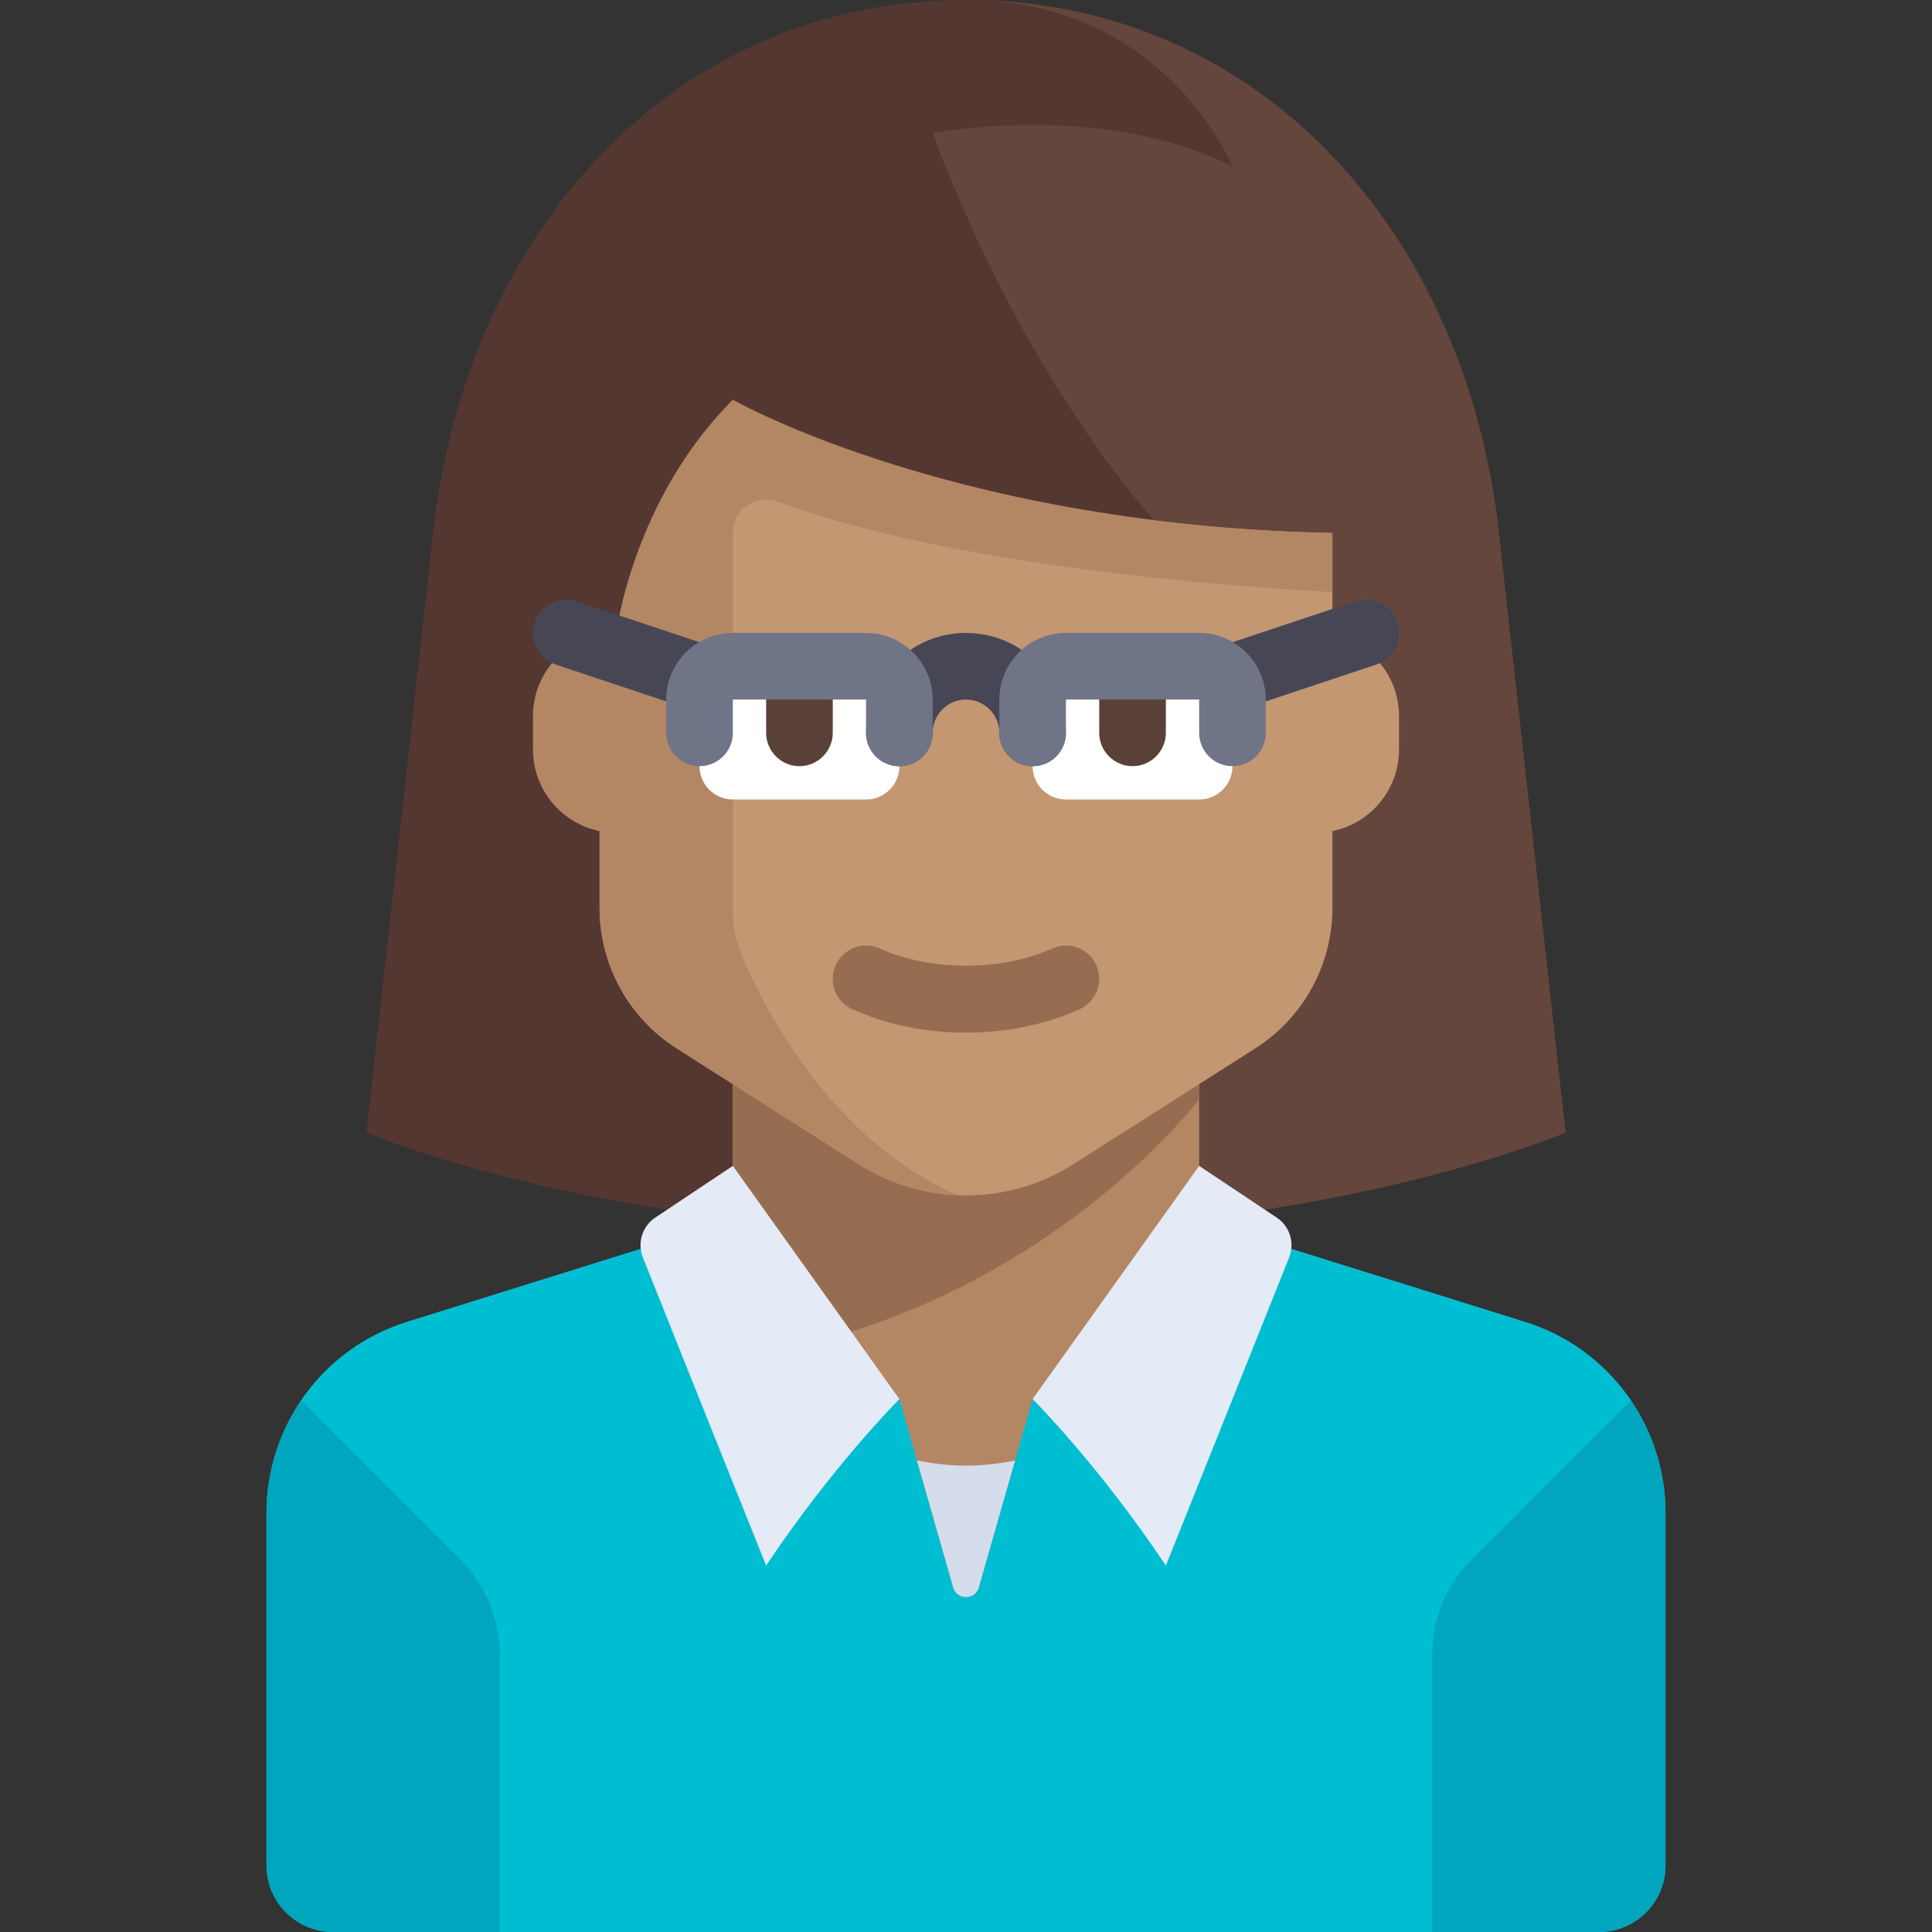 <?xml version="1.0" encoding="iso-8859-1"?>
<!-- Generator: Adobe Illustrator 19.0.0, SVG Export Plug-In . SVG Version: 6.00 Build 0)  -->
<svg version="1.1" id="Layer_1" xmlns="http://www.w3.org/2000/svg" xmlns:xlink="http://www.w3.org/1999/xlink" x="0px" y="0px"
	 viewBox="0 0 512 512" style="enable-background:new 0 0 512 512;" xml:space="preserve">
<rect x="0" y="0" width="512" height="512" fill="#333333" stroke="none"/>
<path style="fill:#553732;" d="M397.241,141.241C388.414,61.793,334.005,0,256,0S123.586,61.793,114.759,141.241
	c-4.414,39.724-17.655,158.897-17.655,158.897S158.897,326.621,256,326.621s158.897-26.483,158.897-26.483
	S401.655,180.966,397.241,141.241z"/>
<path style="fill:#64463C;" d="M326.621,44.138c-35.31-17.655-79.448-8.828-79.448-8.828
	c26.483,70.621,61.793,105.931,61.793,105.931v182.684c66.006-6.725,105.931-23.787,105.931-23.787s-13.241-119.172-17.655-158.897
	C388.414,61.793,334.005,0,256,0C308.966,0,326.621,44.138,326.621,44.138z"/>
<path style="fill:#00BED2;" d="M300.138,317.793h-88.276l-104.074,32.523c-22.112,6.91-37.167,27.389-37.167,50.555v93.474
	c0,9.751,7.904,17.655,17.655,17.655h335.448c9.751,0,17.655-7.904,17.655-17.655v-93.474c0-23.166-15.055-43.645-37.167-50.555
	L300.138,317.793z"/>
<path style="fill:#B48764;" d="M317.793,370.759h-44.138l-14.26,49.91c-0.975,3.415-5.815,3.415-6.791,0l-14.26-49.91h-44.138
	v-88.276h123.586V370.759z"/>
<path style="fill:#966D50;" d="M194.207,282.483v77.471c80.126-11.039,123.586-68.643,123.586-68.643v-8.828H194.207z"/>
<path style="fill:#646464;" d="M256.001,264.831c-15.699,0-30.379-3.862-40.276-10.595c-4.03-2.75-5.074-8.242-2.332-12.267
	c2.741-4.034,8.237-5.078,12.263-2.336c6.94,4.724,18.28,7.543,30.345,7.543c12.061,0,23.405-2.819,30.345-7.543
	c4.034-2.75,9.526-1.689,12.263,2.336c2.745,4.034,1.698,9.526-2.332,12.267C286.377,260.969,271.695,264.831,256.001,264.831z"/>
<path style="fill:#C39772;" d="M353.103,168.168V97.103H158.897v143.495c0,15.091,7.71,29.135,20.441,37.237l48.226,30.689
	c17.35,11.041,39.522,11.041,56.872,0l48.226-30.689c12.732-8.102,20.441-22.146,20.441-37.237v-20.352
	c10.073-2.045,17.655-10.95,17.655-21.625v-8.828C370.759,179.116,363.177,170.212,353.103,168.168z"/>
<path style="fill:#B48764;" d="M206.086,132.939c40.863,14.988,101.507,21.327,147.018,23.999V97.103H194.207h-8.828h-26.483v71.064
	c-10.073,2.045-17.655,10.95-17.655,21.625v8.828c0,10.676,7.582,19.581,17.655,21.625v20.352c0,15.091,7.71,29.135,20.441,37.237
	l48.226,30.689c7.94,5.054,16.897,7.678,25.933,8.106c-32.871-14.496-50.478-48.469-56.68-62.846
	c-1.722-3.994-2.611-8.255-2.611-12.606v-99.997C194.207,135.018,200.298,130.816,206.086,132.939z"/>
<g>
	<path style="fill:#E4EAF6;" d="M194.207,308.966l44.138,61.793c0,0-17.655,17.655-35.31,44.138
		c-0.015,0.024-24.471-61.158-32.669-81.666c-1.549-3.875-0.157-8.267,3.316-10.582L194.207,308.966z"/>
	<path style="fill:#E4EAF6;" d="M317.793,308.966l-44.138,61.793c0,0,17.655,17.655,35.31,44.138
		c0.015,0.024,24.471-61.158,32.669-81.666c1.549-3.875,0.157-8.267-3.316-10.582L317.793,308.966z"/>
</g>
<path style="fill:#966D50;" d="M256.001,273.658c-10.754,0-21.173-2.146-30.13-6.207c-4.439-2.017-6.406-7.25-4.392-11.69
	c2.014-4.44,7.245-6.414,11.686-4.396c13.354,6.069,32.294,6.069,45.673,0c4.452-2.008,9.677-0.043,11.685,4.396
	c2.013,4.439,0.047,9.673-4.392,11.69C277.17,271.511,266.751,273.658,256.001,273.658z"/>
<g>
	<path style="fill:#00A6BD;" d="M379.586,512h44.138c9.751,0,17.655-7.904,17.655-17.655v-93.474c0-10.89-3.425-21.121-9.247-29.693
		l-42.204,42.204c-6.622,6.622-10.343,15.604-10.343,24.968V512z"/>
	<path style="fill:#00A6BD;" d="M132.414,512H88.276c-9.751,0-17.655-7.904-17.655-17.655v-93.474
		c0-10.89,3.425-21.121,9.247-29.693l42.204,42.204c6.622,6.622,10.343,15.604,10.343,24.968V512z"/>
</g>
<path style="fill:#D5DCEC;" d="M256,388.414c-4.578,0-8.874-0.567-13-1.362l9.604,33.618c0.975,3.415,5.815,3.415,6.791,0
	L269,387.052C264.874,387.847,260.578,388.414,256,388.414z"/>
<path style="fill:#553732;" d="M163.31,167.724c0,0,4.414-35.31,30.897-61.793c0,0,61.793,35.31,167.724,35.31V88.276H150.069
	v79.448H163.31z"/>
<g>
	<path style="fill:#464655;" d="M203.038,194.222c-0.922,0-1.866-0.147-2.793-0.457l-52.966-17.655
		c-4.625-1.543-7.125-6.543-5.582-11.168c1.543-4.621,6.535-7.147,11.168-5.582l52.966,17.655c4.625,1.543,7.125,6.543,5.582,11.168
		C210.18,191.882,206.737,194.222,203.038,194.222z"/>
	<path style="fill:#464655;" d="M308.969,194.222c0.922,0,1.866-0.147,2.793-0.457l52.966-17.655
		c4.625-1.543,7.125-6.543,5.582-11.168c-1.543-4.621-6.535-7.147-11.168-5.582l-52.966,17.655
		c-4.625,1.543-7.125,6.543-5.582,11.168C301.826,191.882,305.271,194.222,308.969,194.222z"/>
</g>
<path style="fill:#FFFFFF;" d="M229.517,211.873h-35.31c-4.875,0-8.828-3.953-8.828-8.828V185.39c0-4.875,3.953-8.828,8.828-8.828
	h35.31c4.875,0,8.828,3.953,8.828,8.828v17.655C238.345,207.922,234.392,211.873,229.517,211.873z"/>
<path style="fill:#5A4137;" d="M211.862,203.046L211.862,203.046c-4.855,0-8.828-3.972-8.828-8.828v-8.828
	c0-4.855,3.972-8.828,8.828-8.828l0,0c4.855,0,8.828,3.972,8.828,8.828v8.828C220.69,199.073,216.717,203.046,211.862,203.046z"/>
<path style="fill:#FFFFFF;" d="M282.483,211.873h35.31c4.875,0,8.828-3.953,8.828-8.828V185.39c0-4.875-3.953-8.828-8.828-8.828
	h-35.31c-4.875,0-8.828,3.953-8.828,8.828v17.655C273.655,207.922,277.608,211.873,282.483,211.873z"/>
<path style="fill:#5A4137;" d="M300.138,203.046L300.138,203.046c-4.855,0-8.828-3.972-8.828-8.828v-8.828
	c0-4.855,3.972-8.828,8.828-8.828l0,0c4.855,0,8.828,3.972,8.828,8.828v8.828C308.966,199.073,304.993,203.046,300.138,203.046z"/>
<path style="fill:#464655;" d="M273.655,203.046c-4.875,0-8.828-3.953-8.828-8.828c0-4.866-3.961-8.828-8.828-8.828
	s-8.828,3.961-8.828,8.828c0,4.875-3.953,8.828-8.828,8.828c-4.875,0-8.828-3.953-8.828-8.828c0-14.603,11.88-26.483,26.483-26.483
	s26.483,11.88,26.483,26.483C282.483,199.093,278.53,203.046,273.655,203.046z"/>
<g>
	<path style="fill:#707487;" d="M238.345,203.046c-4.875,0-8.828-3.953-8.828-8.828v-8.828h-35.31v8.828
		c0,4.875-3.953,8.828-8.828,8.828c-4.875,0-8.828-3.953-8.828-8.828v-8.828c0-9.737,7.918-17.655,17.655-17.655h35.31
		c9.737,0,17.655,7.918,17.655,17.655v8.828C247.172,199.093,243.22,203.046,238.345,203.046z"/>
	<path style="fill:#707487;" d="M326.621,203.046c-4.875,0-8.828-3.953-8.828-8.828v-8.828h-35.31v8.828
		c0,4.875-3.953,8.828-8.828,8.828s-8.828-3.953-8.828-8.828v-8.828c0-9.737,7.918-17.655,17.655-17.655h35.31
		c9.737,0,17.655,7.918,17.655,17.655v8.828C335.448,199.093,331.496,203.046,326.621,203.046z"/>
</g>
<path style="fill:#64463C;" d="M305.783,137.795c17.007,2.116,35.736,3.446,56.148,3.446V88.276h-90.286
	C286.34,114.592,299.859,131.125,305.783,137.795z"/>
<g>
</g>
<g>
</g>
<g>
</g>
<g>
</g>
<g>
</g>
<g>
</g>
<g>
</g>
<g>
</g>
<g>
</g>
<g>
</g>
<g>
</g>
<g>
</g>
<g>
</g>
<g>
</g>
<g>
</g>
</svg>
